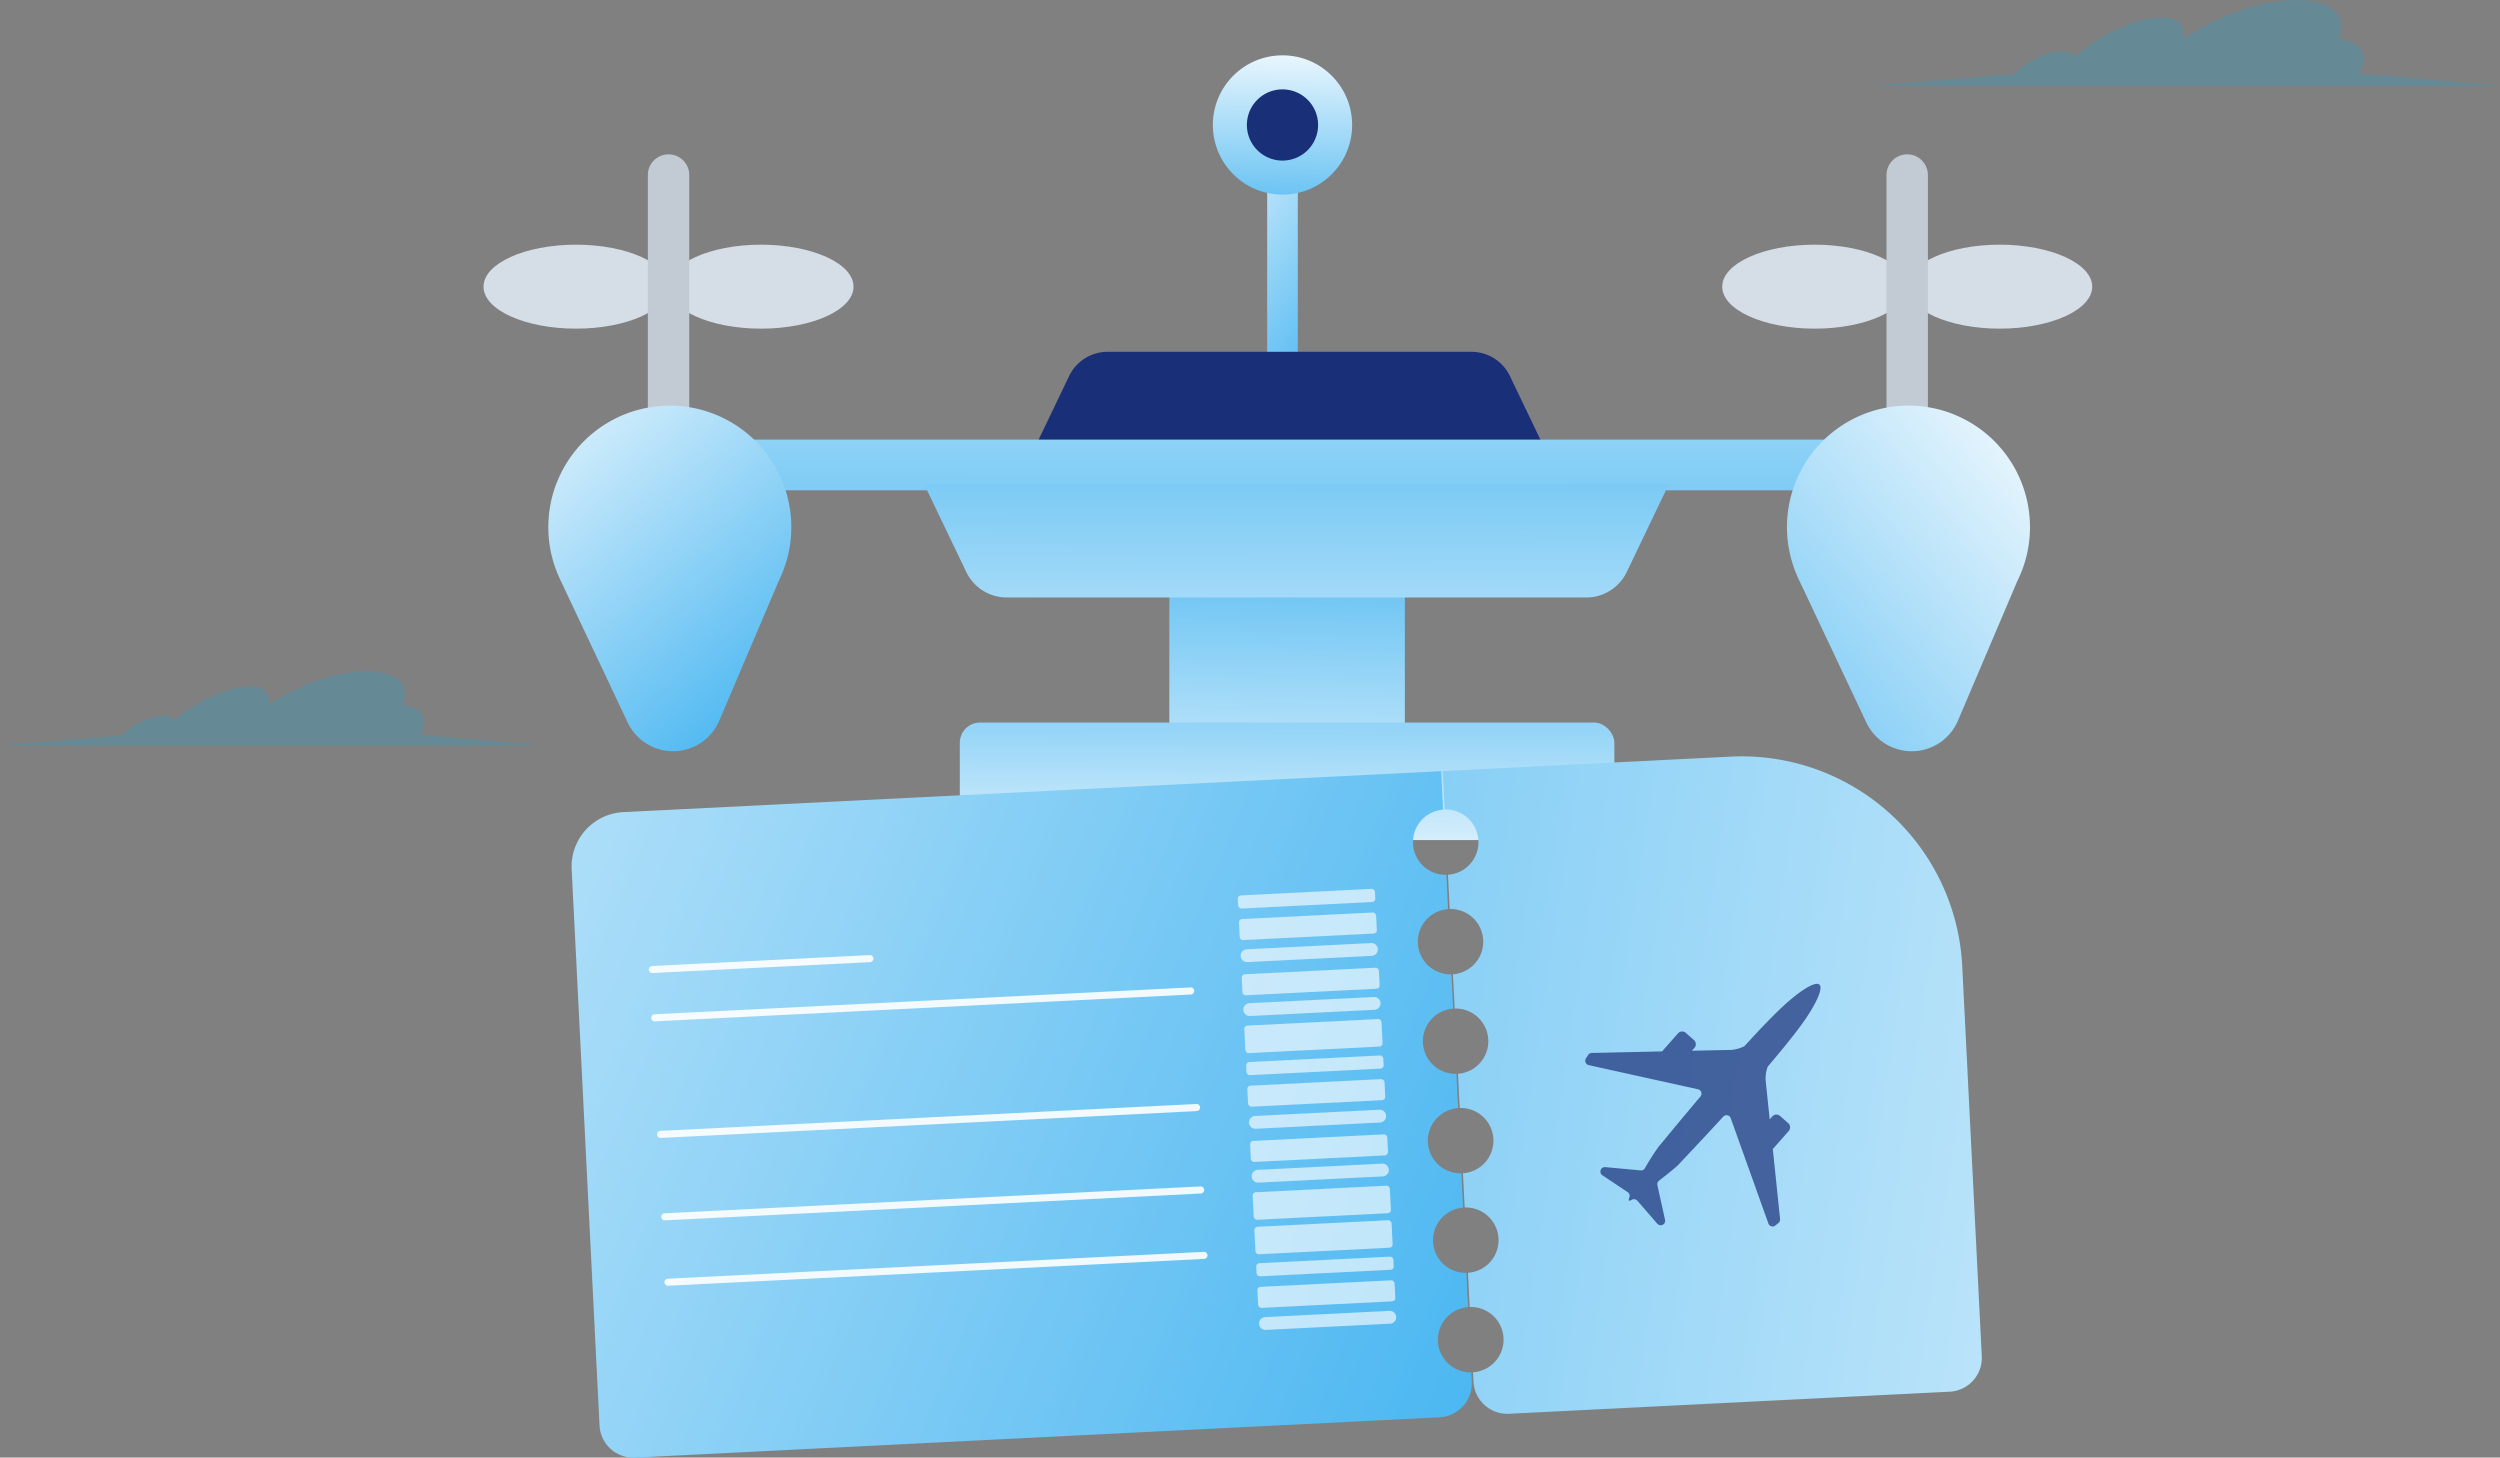 <svg xmlns="http://www.w3.org/2000/svg" xmlns:xlink="http://www.w3.org/1999/xlink" width="301.965" height="176.059" viewBox="0 0 301.965 176.059">
  <rect x="0" y="0" width="301.965" height="176.059" fill="#808080" stroke="none"/>
  <defs>
    <linearGradient id="linear-gradient" x1="0.606" y1="1.262" x2="0.344" y2="-0.621" gradientUnits="objectBoundingBox">
      <stop offset="0" stop-color="#30acef"/>
      <stop offset="1" stop-color="#fff"/>
    </linearGradient>
    <linearGradient id="linear-gradient-2" x1="0.484" y1="1.482" x2="0.512" y2="-0.184" xlink:href="#linear-gradient"/>
    <linearGradient id="linear-gradient-3" x1="0.546" y1="-0.864" x2="0.453" y2="1.885" xlink:href="#linear-gradient"/>
    <linearGradient id="linear-gradient-4" x1="0.537" y1="-1.451" x2="0.479" y2="1.638" xlink:href="#linear-gradient"/>
    <linearGradient id="linear-gradient-5" x1="0.459" y1="6.061" x2="0.556" y2="-7.192" xlink:href="#linear-gradient"/>
    <linearGradient id="linear-gradient-6" x1="0.547" y1="-1.962" x2="0.418" y2="3.407" xlink:href="#linear-gradient"/>
    <linearGradient id="linear-gradient-7" x1="0.972" y1="1.129" x2="0.068" y2="-0.36" xlink:href="#linear-gradient"/>
    <linearGradient id="linear-gradient-8" x1="-0.512" y1="1.631" x2="0.999" y2="-0.198" xlink:href="#linear-gradient"/>
    <linearGradient id="linear-gradient-9" x1="-3.22" y1="-0.22" x2="2.658" y2="0.858" gradientUnits="objectBoundingBox">
      <stop offset="0" stop-color="#30acef"/>
      <stop offset="0.175" stop-color="#31adef"/>
      <stop offset="0.196" stop-color="#30acef"/>
      <stop offset="1" stop-color="#fff"/>
    </linearGradient>
    <linearGradient id="linear-gradient-10" x1="1.386" y1="0.832" x2="-1.055" y2="0.047" xlink:href="#linear-gradient"/>
  </defs>
  <g id="Group_4611" data-name="Group 4611" transform="translate(-5400.902 -5723.733)">
    <g id="Group_4599" data-name="Group 4599" transform="translate(5459.306 5730.416)">
      <g id="Group_4597" data-name="Group 4597" transform="translate(0 11.963)">
        <path id="Path_3461" data-name="Path 3461" d="M5452.776,5743.746c0,2.8-5,5.071-11.173,5.071s-11.173-2.271-11.173-5.071,5-5.072,11.173-5.072S5452.776,5740.947,5452.776,5743.746Z" transform="translate(-5430.431 -5727.767)" fill="#d5dde7"/>
        <path id="Path_3462" data-name="Path 3462" d="M5464.073,5743.746c0,2.8-5,5.071-11.173,5.071s-11.171-2.271-11.171-5.071,5-5.072,11.171-5.072S5464.073,5740.947,5464.073,5743.746Z" transform="translate(-5419.382 -5727.767)" fill="#d5dde7"/>
        <path id="Path_3463" data-name="Path 3463" d="M5442.965,5772.53a2.5,2.5,0,0,1-2.5-2.5v-34.372a2.5,2.5,0,0,1,5,0v34.372A2.5,2.5,0,0,1,5442.965,5772.53Z" transform="translate(-5420.618 -5733.16)" fill="#c2cbd4"/>
      </g>
      <g id="Group_4598" data-name="Group 4598" transform="translate(149.615 11.963)">
        <path id="Path_3464" data-name="Path 3464" d="M5528.417,5743.746c0,2.8-5,5.071-11.173,5.071s-11.171-2.271-11.171-5.071,5-5.072,11.171-5.072S5528.417,5740.947,5528.417,5743.746Z" transform="translate(-5506.074 -5727.767)" fill="#d5dde7"/>
        <path id="Path_3465" data-name="Path 3465" d="M5539.716,5743.746c0,2.8-5,5.071-11.173,5.071s-11.173-2.271-11.173-5.071,5-5.072,11.173-5.072S5539.716,5740.947,5539.716,5743.746Z" transform="translate(-5495.026 -5727.767)" fill="#d5dde7"/>
        <path id="Path_3466" data-name="Path 3466" d="M5518.606,5772.53a2.5,2.5,0,0,1-2.5-2.5v-34.372a2.5,2.5,0,0,1,5,0v34.372A2.5,2.5,0,0,1,5518.606,5772.53Z" transform="translate(-5496.263 -5733.16)" fill="#c2cbd4"/>
      </g>
      <rect id="Rectangle_1876" data-name="Rectangle 1876" width="3.698" height="32.187" transform="translate(94.654 12.371)" fill="url(#linear-gradient)"/>
      <circle id="Ellipse_409" data-name="Ellipse 409" cx="8.412" cy="8.412" r="8.412" transform="translate(88.091)" fill="url(#linear-gradient-2)"/>
      <path id="Path_3467" data-name="Path 3467" d="M5485.646,5733.49a4.3,4.3,0,1,1-4.3-4.3A4.3,4.3,0,0,1,5485.646,5733.49Z" transform="translate(-5384.844 -5725.077)" fill="#192f77"/>
      <path id="Path_3468" data-name="Path 3468" d="M5526.67,5758.242h-62.927l4.845-10.1a5.158,5.158,0,0,1,4.646-2.924h43.942a5.158,5.158,0,0,1,4.647,2.924Z" transform="translate(-5397.854 -5709.408)" fill="#192f77"/>
      <rect id="Rectangle_1877" data-name="Rectangle 1877" width="28.448" height="20.18" transform="translate(82.835 64.794)" fill="url(#linear-gradient-3)"/>
      <rect id="Rectangle_1878" data-name="Rectangle 1878" width="79.06" height="14.197" rx="2.44" transform="translate(57.528 80.59)" fill="url(#linear-gradient-4)"/>
      <rect id="Rectangle_1879" data-name="Rectangle 1879" width="155.255" height="6.124" transform="translate(24.003 46.415)" fill="url(#linear-gradient-5)"/>
      <path id="Path_3469" data-name="Path 3469" d="M5457.331,5753.284h89.979l-5.1,10.639a5.429,5.429,0,0,1-4.892,3.08h-69.993a5.429,5.429,0,0,1-4.891-3.08Z" transform="translate(-5404.125 -5701.518)" fill="url(#linear-gradient-6)"/>
      <path id="Path_3470" data-name="Path 3470" d="M5463.736,5763.186a14.675,14.675,0,1,0-28.092,5.931h-.01l8.335,17.646a6.066,6.066,0,0,0,11.066-.215l7.145-16.795h-.009A14.583,14.583,0,0,0,5463.736,5763.186Z" transform="translate(-5426.56 -5706.183)" fill="url(#linear-gradient-7)"/>
      <path id="Path_3471" data-name="Path 3471" d="M5539.38,5763.186a14.676,14.676,0,1,0-28.092,5.931h-.01l8.335,17.646a6.063,6.063,0,0,0,5.483,3.476h0a6.067,6.067,0,0,0,5.583-3.691l7.144-16.795h-.007A14.584,14.584,0,0,0,5539.38,5763.186Z" transform="translate(-5352.591 -5706.183)" fill="url(#linear-gradient-8)"/>
    </g>
    <g id="Group_4609" data-name="Group 4609" transform="translate(5469.955 5815.09)">
      <g id="Group_4607" data-name="Group 4607">
        <g id="Group_4606" data-name="Group 4606">
          <g id="Group_4605" data-name="Group 4605">
            <g id="Group_4604" data-name="Group 4604">
              <g id="Group_4600" data-name="Group 4600">
                <path id="Path_3472" data-name="Path 3472" d="M5523.771,5769.956l-34.762,1.743.233,4.644a3.946,3.946,0,0,1,.395,7.881l.208,4.137a3.948,3.948,0,0,1,.393,7.884l.208,4.135a3.947,3.947,0,0,1,.4,7.882l.207,4.135a3.945,3.945,0,0,1,.394,7.879l.208,4.139a3.947,3.947,0,0,1,.4,7.883l.206,4.136a3.947,3.947,0,0,1,.4,7.883l.057,1.135a4.087,4.087,0,0,0,4.286,3.877l53.231-2.667a4.088,4.088,0,0,0,3.878-4.285l-2.361-47.122A26.668,26.668,0,0,0,5523.771,5769.956Z" transform="translate(-5383.795 -5769.922)" fill="url(#linear-gradient-9)"/>
                <path id="Path_3473" data-name="Path 3473" d="M5540.44,5839.695a3.951,3.951,0,0,1,3.648-4.129l-.209-4.144a3.944,3.944,0,0,1-.393-7.875l-.208-4.142a3.945,3.945,0,0,1-.395-7.878l-.21-4.139a3.945,3.945,0,0,1-.392-7.878l-.208-4.143a3.944,3.944,0,0,1-.4-7.876l-.206-4.142a3.945,3.945,0,0,1-.4-7.877l-.234-4.646-98.781,4.95a6.576,6.576,0,0,0-6.241,6.9l3.366,67.186a4.09,4.09,0,0,0,4.286,3.879l97.186-4.87a4.092,4.092,0,0,0,3.881-4.286l-.058-1.139A3.95,3.95,0,0,1,5540.44,5839.695Z" transform="translate(-5435.814 -5769.039)" fill="url(#linear-gradient-10)"/>
              </g>
              <g id="Group_4603" data-name="Group 4603" transform="translate(9.314 15.983)" opacity="0.9">
                <g id="Group_4602" data-name="Group 4602" transform="translate(71.12 0)" opacity="0.7">
                  <g id="Group_4601" data-name="Group 4601" transform="translate(0)">
                    <rect id="Rectangle_1880" data-name="Rectangle 1880" width="16.588" height="1.59" rx="0.391" transform="translate(0 0.83) rotate(-2.868)" fill="#fefefe"/>
                    <path id="Path_3474" data-name="Path 3474" d="M5492.5,5782.872l-15.021.752a.771.771,0,0,1-.811-.734h0a.769.769,0,0,1,.733-.812l15.022-.753a.771.771,0,0,1,.811.732v.005A.771.771,0,0,1,5492.5,5782.872Z" transform="translate(-5476.301 -5774.756)" fill="#fefefe"/>
                    <path id="Path_3475" data-name="Path 3475" d="M5492.664,5786.164l-15.021.751a.772.772,0,0,1-.812-.732h0a.775.775,0,0,1,.734-.814l15.021-.75a.773.773,0,0,1,.812.732v0A.775.775,0,0,1,5492.664,5786.164Z" transform="translate(-5476.138 -5771.536)" fill="#fefefe"/>
                    <rect id="Rectangle_1881" data-name="Rectangle 1881" width="16.588" height="3.328" rx="0.391" transform="matrix(0.999, -0.05, 0.05, 0.999, 0.788, 16.556)" fill="#fefefe"/>
                    <rect id="Rectangle_1882" data-name="Rectangle 1882" width="16.588" height="2.546" rx="0.391" transform="translate(0.143 3.685) rotate(-2.868)" fill="#fefefe"/>
                    <rect id="Rectangle_1883" data-name="Rectangle 1883" width="16.588" height="2.543" rx="0.391" transform="matrix(0.999, -0.05, 0.05, 0.999, 0.477, 10.355)" fill="#fefefe"/>
                    <rect id="Rectangle_1884" data-name="Rectangle 1884" width="16.588" height="1.588" rx="0.391" transform="matrix(0.999, -0.05, 0.05, 0.999, 1.009, 20.957)" fill="#fefefe"/>
                    <path id="Path_3476" data-name="Path 3476" d="M5493.01,5793.05l-15.022.752a.773.773,0,0,1-.812-.733v0a.772.772,0,0,1,.733-.812l15.023-.753a.773.773,0,0,1,.81.734v0A.774.774,0,0,1,5493.01,5793.05Z" transform="translate(-5475.802 -5764.805)" fill="#fefefe"/>
                    <path id="Path_3477" data-name="Path 3477" d="M5493.175,5796.339l-15.022.751a.774.774,0,0,1-.812-.734h0a.775.775,0,0,1,.733-.81l15.023-.752a.772.772,0,0,1,.81.734h0A.773.773,0,0,1,5493.175,5796.339Z" transform="translate(-5475.64 -5761.585)" fill="#fefefe"/>
                    <rect id="Rectangle_1885" data-name="Rectangle 1885" width="16.588" height="3.329" rx="0.391" transform="matrix(0.999, -0.05, 0.05, 0.999, 1.797, 36.685)" fill="#fefefe"/>
                    <rect id="Rectangle_1886" data-name="Rectangle 1886" width="16.588" height="2.545" rx="0.391" transform="matrix(0.999, -0.05, 0.05, 0.999, 1.151, 23.812)" fill="#fefefe"/>
                    <rect id="Rectangle_1887" data-name="Rectangle 1887" width="16.588" height="3.326" rx="0.391" transform="matrix(0.999, -0.05, 0.05, 0.999, 2.006, 40.854)" fill="#fefefe"/>
                    <rect id="Rectangle_1888" data-name="Rectangle 1888" width="16.588" height="1.589" rx="0.391" transform="matrix(0.999, -0.05, 0.05, 0.999, 2.226, 45.254)" fill="#fefefe"/>
                    <path id="Path_3478" data-name="Path 3478" d="M5493.624,5805.333l-15.02.752a.773.773,0,0,1-.812-.734h0a.77.77,0,0,1,.733-.812l15.022-.754a.774.774,0,0,1,.813.733v0A.775.775,0,0,1,5493.624,5805.333Z" transform="translate(-5475.201 -5752.792)" fill="#fefefe"/>
                    <rect id="Rectangle_1889" data-name="Rectangle 1889" width="16.588" height="2.544" rx="0.391" transform="matrix(0.999, -0.05, 0.05, 0.999, 2.369, 48.112)" fill="#fefefe"/>
                    <rect id="Rectangle_1890" data-name="Rectangle 1890" width="16.588" height="2.545" rx="0.391" transform="matrix(0.999, -0.05, 0.05, 0.999, 1.486, 30.484)" fill="#fefefe"/>
                  </g>
                </g>
                <path id="Path_3479" data-name="Path 3479" d="M5467.246,5782.915l-26.271,1.314a.429.429,0,0,1-.452-.4v0a.43.43,0,0,1,.408-.45l26.271-1.315a.428.428,0,0,1,.448.406v0A.428.428,0,0,1,5467.246,5782.915Z" transform="translate(-5440.523 -5774.041)" fill="#fff"/>
                <path id="Path_3480" data-name="Path 3480" d="M5505.851,5784.892l-64.729,3.242a.428.428,0,0,1-.451-.406h0a.431.431,0,0,1,.407-.452l64.729-3.24a.427.427,0,0,1,.45.4v0A.429.429,0,0,1,5505.851,5784.892Z" transform="translate(-5440.379 -5772.109)" fill="#fff"/>
                <path id="Path_3481" data-name="Path 3481" d="M5506.207,5792.009l-64.729,3.244a.431.431,0,0,1-.45-.408h0a.429.429,0,0,1,.406-.45l64.73-3.243a.43.43,0,0,1,.45.406v0A.429.429,0,0,1,5506.207,5792.009Z" transform="translate(-5440.029 -5765.146)" fill="#fff"/>
                <path id="Path_3482" data-name="Path 3482" d="M5506.46,5797.043l-64.729,3.244a.431.431,0,0,1-.45-.407v0a.43.43,0,0,1,.408-.45l64.73-3.242a.426.426,0,0,1,.448.4v.005A.426.426,0,0,1,5506.46,5797.043Z" transform="translate(-5439.783 -5760.224)" fill="#fff"/>
                <path id="Path_3483" data-name="Path 3483" d="M5506.661,5801.036l-64.729,3.241a.428.428,0,0,1-.45-.4h0a.431.431,0,0,1,.408-.452l64.729-3.241a.429.429,0,0,1,.45.406h0A.429.429,0,0,1,5506.661,5801.036Z" transform="translate(-5439.588 -5756.318)" fill="#fff"/>
              </g>
            </g>
          </g>
        </g>
      </g>
      <g id="Group_4608" data-name="Group 4608" transform="translate(122.416 27.471)" opacity="0.7">
        <path id="Path_3484" data-name="Path 3484" d="M5508.073,5806.438c-.415.343-.917.746-1.446,1.152a.543.543,0,0,0-.2.544l.925,4.188a.534.534,0,0,1-.122.473h0a.541.541,0,0,1-.813,0l-2.407-2.781a.543.543,0,0,0-.659-.125.746.746,0,0,1-.335.119.055.055,0,0,1-.034-.013c-.033-.031-.024-.116.013-.249.012-.039.028-.083.045-.128a.541.541,0,0,0-.2-.64l-3.062-2.04a.538.538,0,0,1-.1-.8v0a.541.541,0,0,1,.455-.181l4.272.394a.535.535,0,0,0,.512-.263,28.342,28.342,0,0,1,1.7-2.657c.368-.416,2.389-2.912,5.006-6a.539.539,0,0,0-.295-.876l-13.193-2.922a.541.541,0,0,1-.336-.821l.258-.4a.541.541,0,0,1,.441-.247l8.508-.187c.015-.016.017-.034.03-.05l1.881-2.132a.663.663,0,0,1,.939-.06l.987.872a.668.668,0,0,1,.061.94l-.311.349,4.718-.1a4.039,4.039,0,0,0,1.521-.4.589.589,0,0,0,.187-.135c1.384-1.524,2.752-2.969,3.995-4.177,2.292-2.231,4.29-3.529,4.909-3.225a.3.3,0,0,1,.071.046c.523.459-.518,2.676-2.529,5.342-1.042,1.381-2.307,2.921-3.643,4.488a.507.507,0,0,0-.109.2,4.06,4.06,0,0,0-.212,1.557l.49,4.694.312-.351a.661.661,0,0,1,.939-.058l.989.869a.673.673,0,0,1,.059.943l-1.879,2.132c-.014.013-.033.021-.046.033l.879,8.463a.533.533,0,0,1-.189.472l-.365.306a.541.541,0,0,1-.855-.231l-4.55-12.723a.54.54,0,0,0-.907-.181c-2.732,2.982-4.957,5.3-5.322,5.716A11.353,11.353,0,0,1,5508.073,5806.438Z" transform="translate(-5497.706 -5783.811)" fill="#192f77"/>
      </g>
    </g>
    <g id="Group_4610" data-name="Group 4610" transform="translate(5400.902 5723.733)">
      <g id="Group_12-2" data-name="Group 12-2" transform="translate(226.204)" opacity="0.2">
        <path id="Fill_10" data-name="Fill 10" d="M5574.02,5732.593a3.216,3.216,0,0,0,.523-2.093c-.191-1.167-1.328-1.867-3.03-2.069a3.581,3.581,0,0,0,.295-1.95c-.5-3.1-6.23-3.661-12.789-1.249a27.348,27.348,0,0,0-6.223,3.208,2.564,2.564,0,0,0-.011-1.123c-.592-2.306-5.037-1.873-9.922.976a25.319,25.319,0,0,0-3.3,2.292c-.375-.915-2.3-.861-4.445.158a9.554,9.554,0,0,0-2.775,1.938l-17.073,1.422h75.761Z" transform="translate(-5515.269 -5723.734)" fill="#00aeef"/>
      </g>
      <g id="Group_12-2-2" data-name="Group 12-2" transform="translate(0 81.09)" opacity="0.2">
        <path id="Fill_10-2" data-name="Fill 10" d="M5451.69,5772.391a2.8,2.8,0,0,0,.453-1.81c-.166-1.008-1.147-1.613-2.619-1.788a3.132,3.132,0,0,0,.254-1.686c-.436-2.682-5.387-3.165-11.058-1.081a23.571,23.571,0,0,0-5.377,2.775,2.234,2.234,0,0,0-.011-.972c-.51-1.994-4.355-1.62-8.576.843a21.732,21.732,0,0,0-2.856,1.982c-.325-.791-1.989-.744-3.842.136a8.293,8.293,0,0,0-2.4,1.676L5400.9,5773.7h65.492Z" transform="translate(-5400.902 -5764.732)" fill="#00aeef"/>
      </g>
    </g>
  </g>
</svg>
